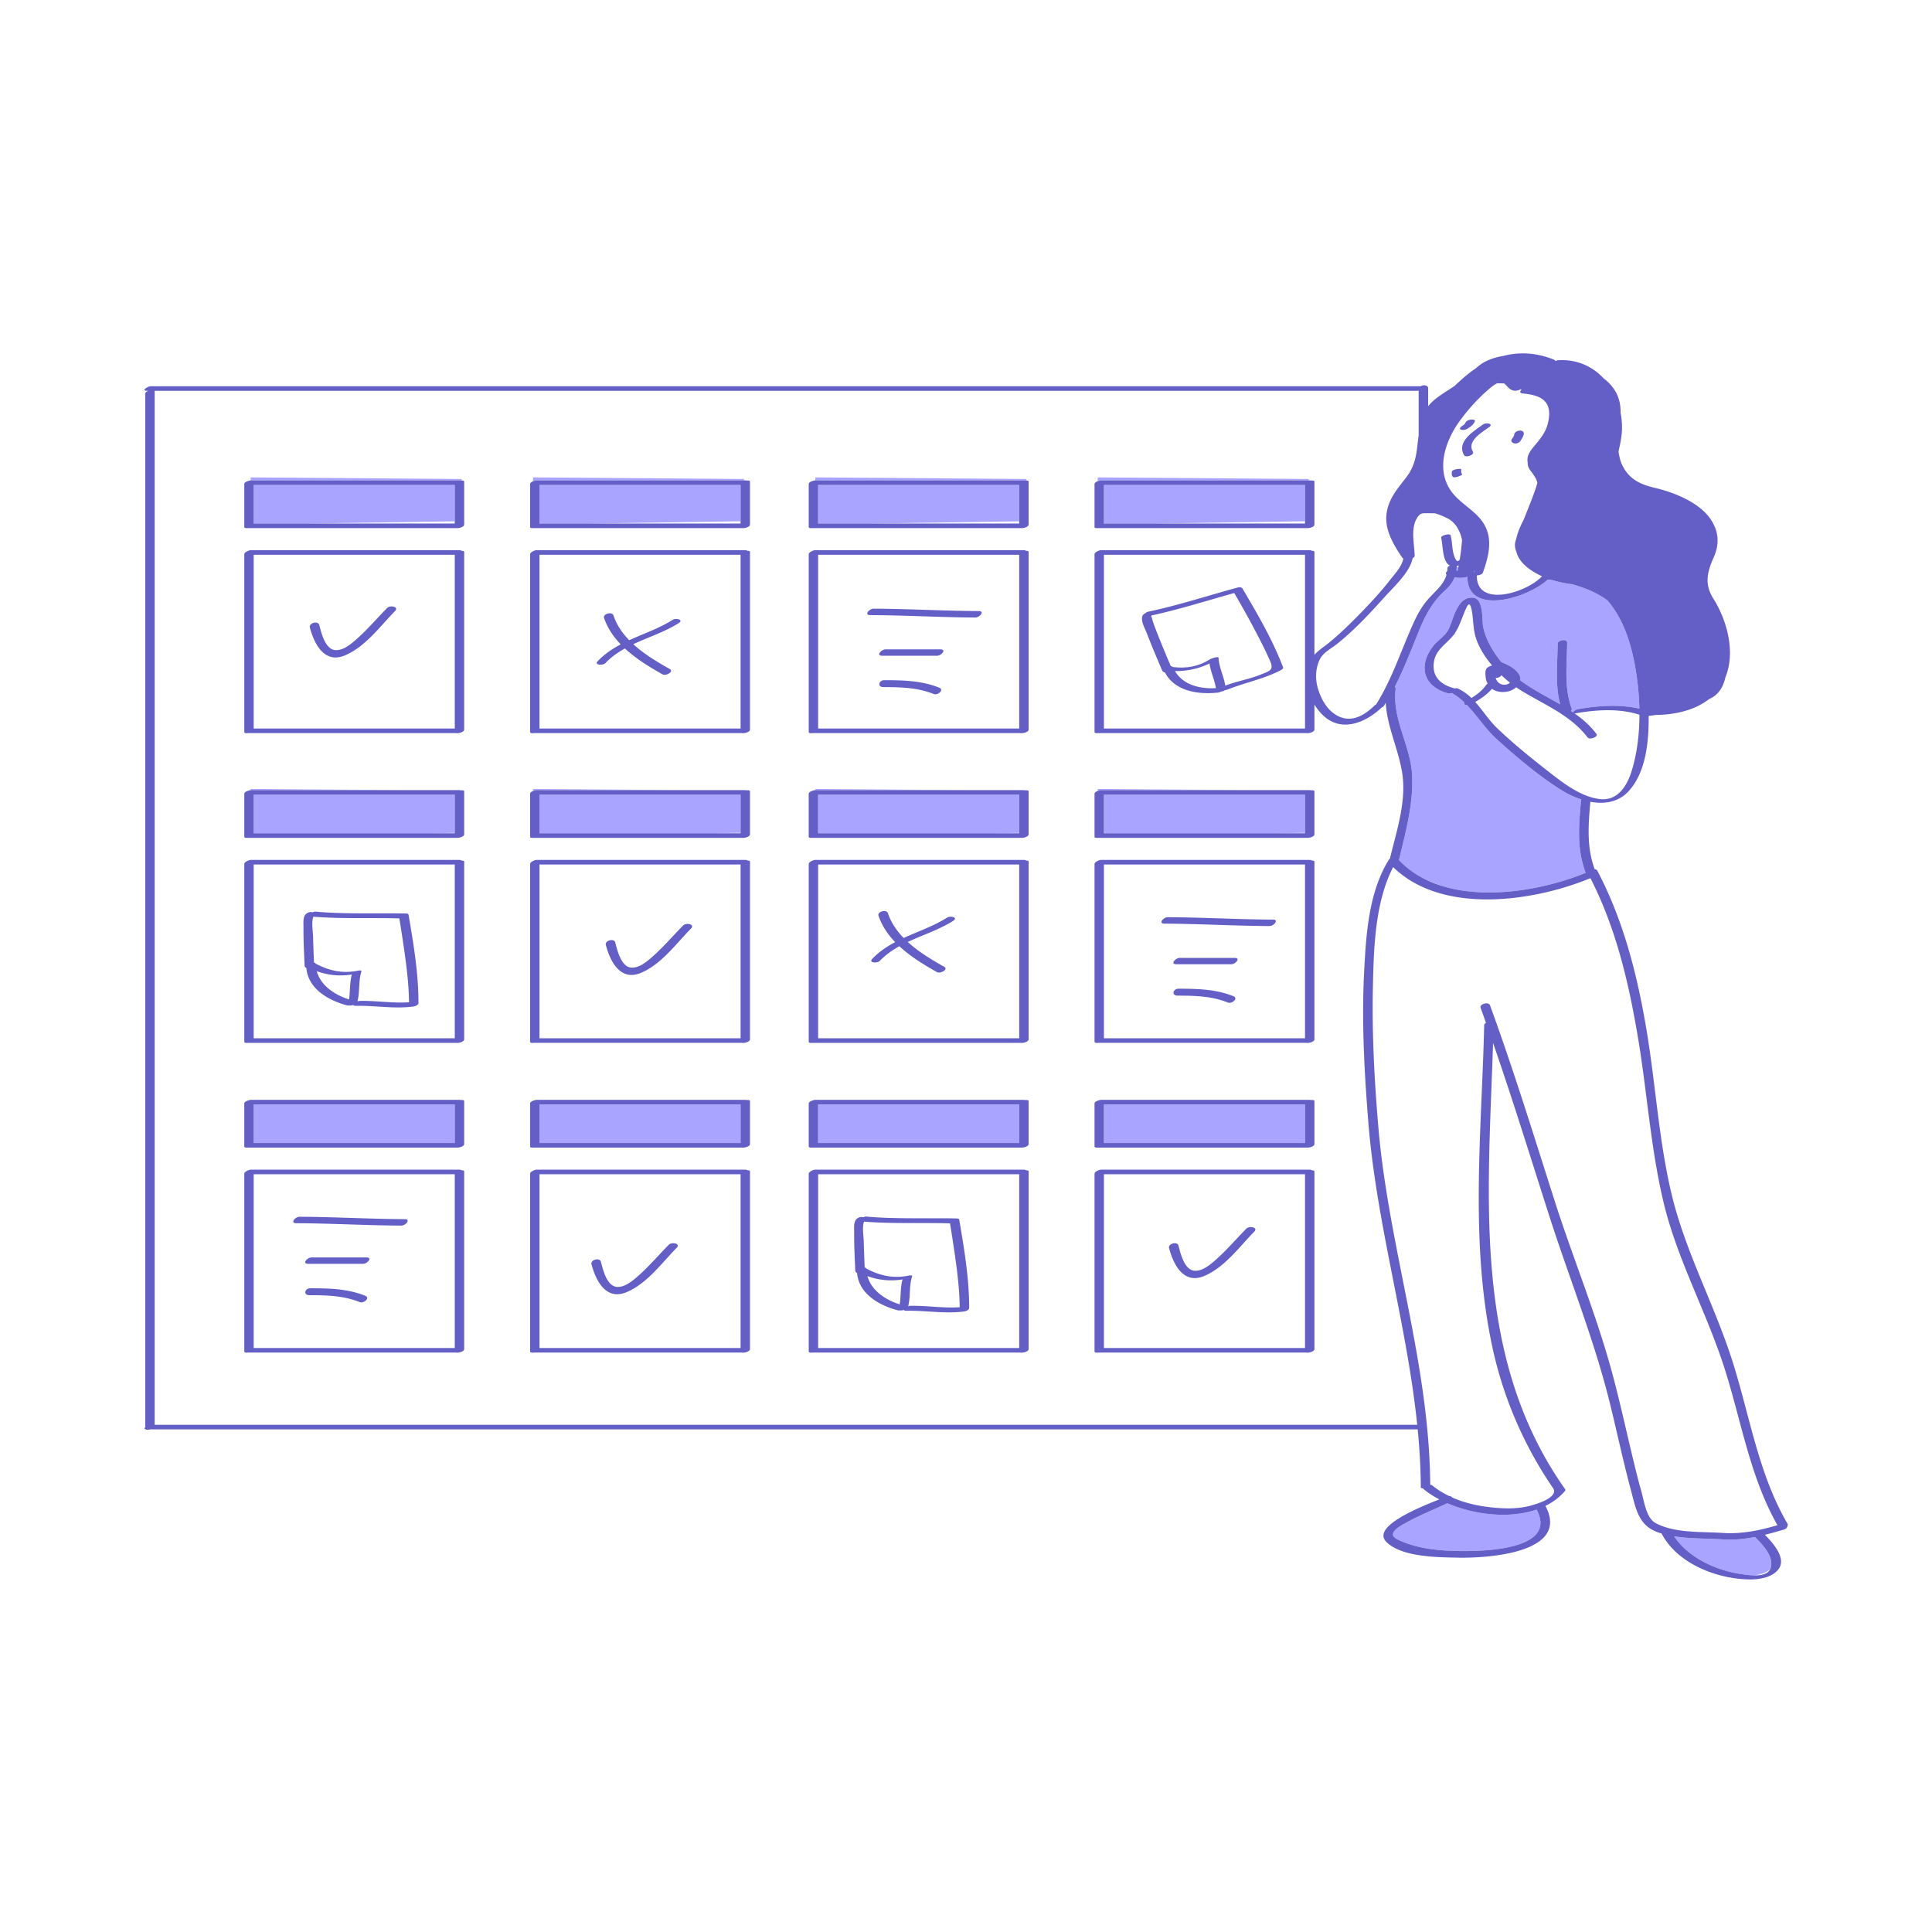 <svg xmlns="http://www.w3.org/2000/svg" width="595.28" height="595.28" viewBox="0 0 595.28 595.28" xmlSpace="preserve">
  <path fill="#a8a4ff" d="M340.137 340.294h61.959v11.887h-61.959v-11.887zm-1.895-1.157c.044-.015.088-.031.133-.044l-.131-.001-.002.045zm-87.499 14.455.096-.001h-.096v.001zm1.333-1.411h61.958v-11.887h-61.958v11.887zm-85.85 0h61.959v-11.887h-61.959v11.887zm-2.483 1.411.056-.001c-.02-.002-.037-.006-.056-.009v.01zm.498-14.425c.071-.027.146-.051.22-.074l-.218-.002-.002.076zm-86.076 13.014h61.959v-11.887H78.165v11.887zm-1.422 1.411.096-.001h-.096v.001zm261.5-110.5-.021.617c.094-.033.19-.063.289-.089.263-.102.522-.169.722-.169h45.666l-46.656-.359zm1.894 13.654h53.032l8.927-.136v-11.75h-61.959v11.886zm-88.061 0h54.093l7.866-.12V244.86h-61.958l-.001 11.886zm-.833-13.654-.012.359h46.667l-46.655-.359zm-85.017 13.654h52.943l9.016-.138V244.86h-61.959v11.886zm-1.983-13.654-.022.649a3.62 3.62 0 0 1 .378-.121c.264-.102.522-.169.722-.169h45.578l-46.656-.359zm-86.078 13.654h54.004l7.955-.122V244.86H78.165v11.886zm-.922-13.654-.013.361.03-.002h46.638l-46.655-.359zm262.894-81.781h15.996l45.963-.702v-11.184h-61.959v11.886zm-1.935-13.03c.1-.036.204-.068.309-.096.263-.102.522-.169.722-.169h64.011v-.424l-65-.5-.042 1.189zm-86.991-.265h64.164c.236 0 .409.021.533.058.117-.012.23-.02.335-.018v-.464l-65-.5-.032.924zm.865 13.295h17.057l44.902-.686v-11.2h-61.958l-.001 11.886zm-87.875-12.996c.127-.051.261-.094.397-.13.264-.102.522-.169.722-.169h63.922v-.424l-65-.5-.041 1.223zm2.025 12.996h15.907l46.052-.703v-11.183h-61.959v11.886zm-88.061 0h16.968l44.991-.687v-11.199H78.165v11.886zm-.954-13.29c.016-.001.034-.004.049-.004h64.204c.236 0 .409.021.533.058.085-.009.167-.014.247-.016v-.467l-65-.5-.033.929zM445.946 463.17c-4.389 2.055-8.954 3.865-13.167 6.25-1.459.827-5.607 3.062-2.407 4.776 1.708.915 3.518 1.518 5.376 2.042 4.618 1.305 9.621 1.606 14.396 1.665 7.155.087 29.933-.429 23.3-12.782-8.398 2.888-19.217 1.636-27.498-1.951zm94.783 10.401c-3.258.632-6.554.97-9.987.742-4.766-.316-10.008-.172-14.907-.949 4.337 6.55 12.825 10.455 20.325 11.583.976.146 2.551.408 4.143.45 2.003-.231 3.846-.746 5.114-1.874a2.73 2.73 0 0 0 .208-.557c.892-3.531-2.546-7.036-4.896-9.395zm-92.486-278.145.198-.617c-.157.246-.313.492-.491.729-.07.093-.144.181-.216.271.31-.237.509-.383.509-.383zm1.111-20.707.019-.098-.526.041c-.017.381-.048.75-.097 1.103.125.037.25.069.375.1l.229-1.146zm45.943 10.294c-3.346-2.499-7.455-4.056-10.935-5.01a34.222 34.222 0 0 1-6.019-1.25c-.852-.121-1.354-.165-1.354-.165s-.2.153-.536.393c-4.975 4.143-15.246 7.717-20.711 5.179a6.257 6.257 0 0 1-1.566-1.016c-1.292-1.164-2.06-2.923-2.033-5.429-1.283.392-2.624.418-3.943.178-.595 1.509-1.585 2.805-3.011 4.086-3.476 3.124-5.762 7.051-7.537 11.325-2.566 6.18-4.875 12.426-7.908 18.349.192.165.304.404.265.736-1.094 9.379 4.76 17.559 5.099 26.771.327 8.885-1.974 17.001-3.994 25.55a1.063 1.063 0 0 1-.099.254c2.408 2.556 5.222 4.554 8.323 6.065a74.27 74.27 0 0 0 4.91 1.932c14.073 4.382 31.975 1.026 44.327-4.028-2.79-7.343-2.122-14.476-1.446-22.253a.89.89 0 0 1 .09-.305l-.156-.108a28.273 28.273 0 0 1-6.051-2.871c-7.073-4.455-13.824-10.185-20.012-15.802-3.226-2.928-5.848-7.064-9.001-10.343a1.448 1.448 0 0 1-.576-.125c-.337-.16-.342-.424-.213-.665-1.203-1.156-2.493-2.169-3.926-2.936-.38.132-.762.195-1.024.126-7.639-2.005-9.453-8.396-4.685-14.561 1.481-1.916 3.794-3.108 4.84-5.375.882-1.912 1.391-4.027 2.363-5.893 1.104-2.116 2.449-3.789 4.995-3.66.207.011.397.046.575.101.687.209 1.167.731 1.514 1.421 1.052 2.089.835 5.755 1.09 7.24.64 3.729 2.94 7.773 5.675 11.125.035.011.073.008.107.021 1.449.585 2.98 1.286 4.145 2.355.692.636 1.435 1.466 1.537 2.45.027.26.023.508-.007.746 3.843 2.89 8.171 5.008 12.308 7.397-1.605-6.061-.828-12.439-.766-18.667.012-1.144 2.933-1.675 2.919-.285-.068 6.773-1 13.698 1.371 20.204.104.287-.002.554-.226.774.235.155.475.305.708.464.063-.344.81-.885 1.54-1.012 6.042-1.054 12.754-1.556 18.859-.142a85.262 85.262 0 0 0-1.035-11.36c-1.244-7.843-3.617-15.983-8.79-21.981z"/>
  <path d="M458.767 131.653c-2.138 1.527-6.87 4.266-4.947 7.479.627 1.05-2.192 1.972-2.689 1.141-2.489-4.161 2.971-7.455 5.833-9.501.918-.656 3.401-.261 1.803.881zm-8.534 12.946c.022-.329-2.843-.031-2.897.776-.037.54-.092 1.051.265 1.496.301.376 1.182.108 1.555.008.097-.026 1.567-.504 1.342-.785-.356-.444-.301-.955-.265-1.495zm16.44-7.965a1.9 1.9 0 0 0 1.884-.899c.417-.685.853-1.247.943-2.072.167-1.528-2.793-1.15-2.94.203-.063.579-.467.984-.783 1.502-.389.64.342 1.193.896 1.266zm-16.536-4.27c.604.256 1.515.048 2.046-.293.917-.59 1.801-1.194 2.233-2.236.25-.602-.972-.579-1.23-.544-.587.081-1.408.338-1.658.94-.219.527-.678.808-1.114 1.088-.339.218-.923.771-.277 1.045zM550.71 470.25c-.028.395-.354.826-1.082 1.041-1.956.58-3.893 1.125-5.832 1.601 2.53 2.579 6.677 7.195 4.229 10.548-1.885 2.582-5.857 3.233-8.839 3.209-10.042-.08-22.39-4.806-27.231-14.168-.252-.075-.513-.13-.761-.213-6.434-2.141-7.115-7.294-8.75-13.389-2.294-8.552-4.139-17.211-6.235-25.812-4.876-20.001-12.682-39.141-18.954-58.733-5.664-17.689-11.141-35.439-17.221-52.989-1.477 47.143-6.587 96.745 22.171 137.443.132.186.163.396.001.588-1.658 1.958-3.718 3.475-6.035 4.616 7.837 14.711-18.433 16.142-27.046 15.947-6.135-.139-17.17-.122-21.927-4.805-4.827-4.753 10.261-10.754 16.277-13.146-1.809-.951-3.455-2.016-4.862-3.179a.337.337 0 0 1-.131-.223c-.406-.001-.707-.1-.708-.321-.036-5.993-.387-11.949-.964-17.879a1.281 1.281 0 0 1-.205.019H46.385c-.659.177-1.363.183-1.568-.047-.413-.098-.348-.344-.064-.603V121.297c0-.383.44-.69.976-.882h-.434c-1.946 0 .261-1.409 1.19-1.409H437.72c.861-.497 2.321-.394 2.321.69v5.491c1.697-2.295 4.836-4.079 8.079-6.221 2.113-1.987 4.258-3.929 6.701-5.547 2.282-2.197 5.407-3.261 8.334-3.748 5.062-1.317 10.264-.997 15.505 1.087.335.133.515.307.585.496.298-.141.599-.242.823-.256 5.75-.366 10.571 1.87 14.006 5.559 3.037 2.294 5.377 5.641 5.244 10.565.306 1.568.46 3.187.442 4.828-.022 2.038-.387 4.162-.851 6.143-.098.419-.159.767-.203 1.089.185 1.34.48 2.559.908 3.646.081.163.161.32.25.507 2.09 4.381 5.63 5.948 10.155 7.015 5.928 1.397 13.791 4.53 17.235 9.895 2.361 3.677 2.545 7.475.777 11.46-2.046 4.611-2.938 8.274-.113 12.746 3.625 5.738 6.009 13.641 4.789 20.479a18.728 18.728 0 0 1-1.081 3.765c-.603 2.729-1.889 5.059-4.344 6.368-.26.139-.523.274-.789.407-4.361 3.386-10.363 4.752-16.34 4.824a48.277 48.277 0 0 1-2.17.291c.068 8.267-.923 17.444-6.159 23.176-3.162 3.461-7.533 4.076-11.813 3.275-.626 7.216-1.167 13.934 1.326 20.78.353.022.655.152.8.426 8.083 15.313 12.338 32.149 15.187 49.141 2.816 16.801 3.781 34.189 7.771 50.762 4.242 17.616 13.042 33.651 18.567 50.849 5.426 16.89 8.018 34.903 17.06 50.426a.761.761 0 0 1-.012.83zm-63.468-223.922c-.061-.02-.119-.043-.18-.063a28.273 28.273 0 0 1-6.051-2.871c-7.073-4.455-13.824-10.185-20.012-15.802-3.226-2.928-5.848-7.064-9.001-10.343a1.448 1.448 0 0 1-.576-.125c-.337-.16-.342-.424-.213-.665-1.203-1.156-2.493-2.169-3.926-2.936-.38.132-.762.195-1.024.126-7.639-2.005-9.453-8.396-4.685-14.561 1.481-1.916 3.794-3.108 4.84-5.375.882-1.912 1.391-4.027 2.363-5.893 1.104-2.116 2.449-3.789 4.995-3.66.207.011.397.046.575.101.687.209 1.167.731 1.514 1.421 1.052 2.089.835 5.755 1.09 7.24.64 3.729 2.94 7.773 5.675 11.125.035.011.073.008.107.021 1.449.585 2.98 1.286 4.145 2.355.692.636 1.435 1.466 1.537 2.45.027.26.023.508-.007.746 3.843 2.89 8.171 5.008 12.308 7.397-1.605-6.061-.828-12.439-.766-18.667.012-1.144 2.933-1.675 2.919-.285-.068 6.773-1 13.698 1.371 20.204.104.287-.002.554-.226.774.235.155.475.305.708.464.063-.344.81-.885 1.54-1.012 6.042-1.054 12.754-1.556 18.859-.142a85.262 85.262 0 0 0-1.035-11.36c-1.243-7.842-3.616-15.982-8.789-21.98-3.346-2.499-7.455-4.056-10.935-5.01a34.222 34.222 0 0 1-6.019-1.25 28.242 28.242 0 0 0-1.354-.165l-.049-.025c-.154.14-.319.279-.486.418-4.975 4.143-15.246 7.717-20.711 5.179a6.257 6.257 0 0 1-1.566-1.016c-1.292-1.164-2.06-2.923-2.033-5.429-1.283.392-2.624.418-3.943.178-.595 1.509-1.585 2.805-3.011 4.086-3.476 3.124-5.762 7.051-7.537 11.325-2.566 6.18-4.875 12.426-7.908 18.349.192.165.304.404.265.736-1.094 9.379 4.76 17.559 5.099 26.771.327 8.885-1.974 17.001-3.994 25.55a1.063 1.063 0 0 1-.099.254c2.408 2.556 5.222 4.554 8.323 6.065a34.827 34.827 0 0 0 4.91 1.932c14.073 4.382 31.975 1.026 44.327-4.028-2.79-7.343-2.122-14.476-1.446-22.253a.89.89 0 0 1 .09-.305c.006-.016.014-.03.022-.046zm-51.766-54.274c1.158-2.557 2.477-4.995 4.302-7.15 2.227-2.628 5.038-4.596 5.915-7.845-.351-.331-.177-.763.222-1.109.032-.271.052-.552.058-.842.006-.356.345-.646.786-.848-2.457-1.162-2.102-6.386-2.72-8.548-.2-.7 2.691-1.497 2.897-.776.672 2.35.353 5.164 1.552 7.35.462.843.908.676 1.278.115.262-1.629.576-3.887.703-6.016a10.997 10.997 0 0 0-.885-2.753c-.856-1.775-1.915-3.079-3.693-3.973-.903-.454-2.309-1.1-3.771-1.494-1.013-.025-2.1-.027-3.265-.027-.412 0-.787.088-1.134.236a2.698 2.698 0 0 0-.587.506c-2.763 3.278-1.333 8.506-1.251 12.41.006.266-.262.494-.635.667-.714 4.282-5.977 9.031-8.55 11.904-4.579 5.111-9.379 10.27-14.753 14.562-1.87 1.493-4.3 2.621-5.356 4.875-1.328 2.834-1.376 6.189-.421 9.153.905 2.807 2.403 5.678 4.874 7.427 4.588 3.248 8.928.992 12.559-2.571.095-.094.235-.173.396-.24 4.944-7.877 7.664-16.59 11.479-25.013zm29.725 18.328.016-.019.023-.03a40.002 40.002 0 0 1-2.657-2.3c-.326.615-1.071.863-1.733.832.046.16.088.321.152.474l.032.079a3.739 3.739 0 0 0 .517.755l.059.063a3.84 3.84 0 0 0 .579.429 4.046 4.046 0 0 0 .496.2l.094.028c.109.023.219.044.33.059.099.013.197.02.296.027.062 0 .128.001.167-.001.119-.006.238-.013.356-.027l.038-.004c.184-.038.364-.093.542-.15.119-.054.342-.151.43-.201l.044-.034c.074-.058.148-.118.219-.18zm-11.834 4.681c1.741-1.05 3.358-2.331 4.528-3.999a1.53 1.53 0 0 1 .464-.409c-.298-.585-.511-1.2-.587-1.856-.113-.972-.317-2.565.621-3.168a4.891 4.891 0 0 1 1.345-.595c-2.275-2.678-4.124-5.651-5.042-8.658-.553-1.81-.668-3.503-.854-5.372-.086-.866-.531-6.616-1.798-4.186-1.367 2.622-2.013 5.514-3.601 7.991-.157.246-.313.492-.491.729-.07.093-.144.181-.216.271-2.108 2.634-5.253 4.283-5.89 7.963-.792 4.578 1.957 7.176 6.184 8.286.072.019.127.042.184.065.337-.083.648-.11.854-.021 1.67.727 3.058 1.762 4.299 2.959zm-4.617-39.299c.125.037.25.069.375.1l.229-1.146.019-.098c.016-.081.04-.206.072-.381-.187.053-.378.1-.58.137-.002.099-.014.188-.018.285-.016.381-.048.75-.097 1.103zm5.425.183a.645.645 0 0 1 .059.348l.139-.404-.198.056zm.868 1.366c-.159 10.108 15.362 5.333 20.084.237-1.768-.795-3.408-1.774-4.823-2.967-1.738-1.465-2.688-3.01-3.092-4.604-.479-1.153-.607-2.352-.171-3.551.044-.122.093-.251.139-.375.395-1.992 1.311-4.023 2.339-6.042 1.875-4.714 3.779-9.393 4.155-11.27.001-.007.001-.015.003-.022-.249-1.204-.919-1.996-1.612-3.077-.745-.883-1.44-1.846-1.347-3.062-.336-1.681.268-3.045 1.791-4.87 2.544-3.048 4.305-5.122 4.756-9.143.485-4.328-1.801-6.129-5.248-6.908h-.001l-.003-.001a21.507 21.507 0 0 0-2.758-.417c-1.132-.104-.979-.706-.423-1.174l-.296-.148c-.612.419-1.563.558-2.192.42-1.45-.318-2.028-1.563-2.875-2.186a45.652 45.652 0 0 0-2.157-.06c-.511.235-1.11.613-1.854 1.216-3.612 2.928-7.077 6.765-9.8 10.54-4.644 6.438-7.568 15.749-1.743 22.489 2.675 3.095 6.571 5.117 8.91 8.49 3.355 4.84 1.91 10.531.044 15.679-.158.434-1.069.731-1.826.806zm50.096 42.917c-6.135-1.999-13.111-1.581-19.37-.489a2.911 2.911 0 0 1-.647.053c2.489 1.743 4.801 3.749 6.751 6.307.716.939-2.079 1.941-2.689 1.141-5.254-6.893-13.241-10.044-20.388-14.409a33.732 33.732 0 0 1-1.626-1.068 6.06 6.06 0 0 1-2.05 1.139c-1.728.57-3.905.41-5.417-.667-1.44 1.646-3.26 2.968-5.167 4.043 2.321 2.583 4.216 5.642 6.743 8.067 4.956 4.757 10.452 9.177 15.863 13.408 4.5 3.519 10.044 7.854 15.958 8.466 5.365.554 8.213-4.124 9.601-8.557 1.712-5.467 2.426-11.463 2.438-17.434zm-68.474 218.767c-3.225-31.248-12.544-61.802-15.057-93.179-1.231-15.378-2.094-30.893-1.3-46.317.587-11.409 1.372-24.348 7.471-34.366.057-.094.107-.192.165-.286.009-.014.024-.027.036-.042a1.34 1.34 0 0 1 .138-.132l.021-.016c.028-.021.054-.041.085-.06l.024-.017c2.036-8.509 5.198-17.685 3.772-26.542-1.164-7.229-4.641-14.168-5.051-21.478-.201.326-.387.659-.594.981-.107.167-.347.313-.639.428-4.563 4.381-11.749 7.68-17.388 3.045-1.285-1.056-2.424-2.407-3.354-3.921v7.713c0 .785-1.836 1.251-2.583 1.057a1.239 1.239 0 0 1-.165.014h-63.859c-.545.075-1.009.01-1.106-.216l-.003-.007c-.01-.025-.037-.042-.037-.072v-54.765c0-.06.011-.119.032-.175 0-.412 1.3-1.123 1.961-1.123h64.204c.458 0 .679.08.748.199.457-.016.81.081.81.323v31.72c1.308-1.477 2.952-2.454 4.621-3.832 2.98-2.461 5.784-5.143 8.492-7.898 3.547-3.608 7.051-7.307 10.164-11.302 1.394-1.789 3.74-4.248 4.112-6.666a.88.88 0 0 1-.384-.311c-2.615-3.891-5.442-8.535-4.786-13.456.62-4.646 3.308-7.613 6.064-11.208 3.323-4.335 3.156-8.269 3.827-12.93v-13.837a1.794 1.794 0 0 1-.499.092H47.623a.21.21 0 0 1 .029.105v318.475c129.669.002 259.341.002 389.013.002zm-34.569-214.526v-53.539h-61.959v53.539h61.959zm71.35 240.651c-8.4 2.887-19.219 1.635-27.5-1.952-4.389 2.055-8.954 3.865-13.167 6.25-1.459.827-5.607 3.062-2.407 4.776 1.708.915 3.518 1.518 5.376 2.042 4.618 1.305 9.621 1.606 14.396 1.665 7.157.088 29.935-.428 23.302-12.781zm71.97 18.401a2.73 2.73 0 0 0 .208-.557c.892-3.532-2.546-7.037-4.896-9.396-3.258.632-6.554.97-9.987.742-4.766-.316-10.008-.172-14.907-.949 4.337 6.55 12.825 10.455 20.325 11.583.976.146 2.551.408 4.143.45 2.148.059 4.325-.287 5.114-1.873zm2.253-13.575c-8.566-15.093-11.15-32.27-16.4-48.609-5.496-17.105-14.44-33.186-18.653-50.682-4.008-16.645-5.083-33.969-7.91-50.835-2.84-16.943-6.775-33.829-14.649-49.198a1.293 1.293 0 0 1-.107-.011c-17.684 7.274-45.67 11.235-60.698-3.448-5.61 10.863-5.977 25.022-6.236 36.784-.318 14.458.445 28.923 1.674 43.325 3.159 37.027 15.756 72.89 15.98 110.216v.001c.257.008.482.065.634.191 1.57 1.298 3.335 2.362 5.198 3.261.434.032.802.223.996.486 3.733 1.637 7.839 2.57 11.768 2.993 3.91.421 8.074.571 11.921-.401 1.586-.401 9.365-2.537 7.306-5.546a122.547 122.547 0 0 1-18.818-44.097c-6.806-32.434-3.149-65.732-2.374-98.541.006-.26.235-.493.558-.671-.553-1.552-1.099-3.104-1.664-4.652-.42-1.15 2.46-1.976 2.897-.776 7.23 19.818 13.443 39.974 19.857 60.065 5.677 17.785 12.94 35.265 17.8 53.276 2.216 8.211 4.04 16.516 6.016 24.787.928 3.882 1.859 7.769 2.953 11.608.84 2.949 1.473 8.298 4.47 9.86 5.993 3.124 14.006 2.552 20.571 2.988 5.952.397 11.283-.761 16.91-2.374zM143.021 170.044v54.765c0 .785-1.836 1.251-2.583 1.058a1.224 1.224 0 0 1-.164.014h-63.86c-.546.075-1.012.009-1.107-.218l-.002-.004c-.01-.026-.037-.043-.037-.073v-54.765c0-.061.011-.12.032-.177.004-.412 1.301-1.121 1.961-1.121h64.204c.457 0 .679.08.748.199.455-.016.808.081.808.322zm-64.856 54.427h61.959v-53.539H78.165v53.539zm64.856-76.089v13.252c0 .771-1.771 1.234-2.542 1.066a1.3 1.3 0 0 1-.206.02H76.279c-.482.047-.875-.021-.971-.222-.003-.008-.009-.015-.011-.023-.007-.022-.03-.039-.03-.064v-13.252c0-.453.611-.797 1.272-.974.243-.094.48-.156.672-.165.016-.001.034-.004.049-.004h64.204c.236 0 .409.021.533.058.085-.009.167-.014.247-.016.441-.009.777.088.777.324zm-47.888 12.929h44.991v-11.886H78.165v11.886h16.968zm135.949 8.733v54.765c0 .785-1.836 1.251-2.583 1.057a1.239 1.239 0 0 1-.165.014h-63.859c-.545.075-1.009.01-1.106-.216-.001-.002-.003-.004-.003-.007-.01-.025-.037-.042-.037-.072V170.82c0-.06.012-.119.032-.175 0-.412 1.3-1.123 1.961-1.123h64.204c.458 0 .679.08.748.199.455-.015.808.082.808.323zm-64.856 54.427h61.959v-53.539h-61.959v53.539zm64.856-76.089v13.252c0 .771-1.771 1.234-2.542 1.066a1.3 1.3 0 0 1-.206.02H164.34c-.552.054-1.012-.033-1.012-.31v-13.252c0-.358.385-.65.873-.843.127-.051.261-.094.397-.13.264-.102.522-.169.722-.169h64.203c.236 0 .409.021.533.058.559-.057 1.026.03 1.026.308zm-48.949 12.929h46.052v-11.886h-61.959v11.886h15.907zm134.799 8.733v54.765c0 .785-1.836 1.251-2.583 1.058a1.224 1.224 0 0 1-.164.014h-63.859c-.544.075-1.007.01-1.106-.215l-.004-.009c-.01-.024-.036-.042-.036-.071v-54.765c0-.06.012-.118.032-.173-.004-.411 1.299-1.125 1.96-1.125h64.204c.457 0 .679.08.748.199.456-.016.808.081.808.322zm-64.856 54.427h61.958v-53.539h-61.958v53.539zm64.856-76.089v13.252c0 .771-1.771 1.234-2.542 1.066a1.3 1.3 0 0 1-.206.02H250.19c-.552.054-1.012-.033-1.012-.31v-13.252c0-.452.61-.796 1.27-.973.264-.102.523-.169.723-.169h64.205c.236 0 .409.021.533.058.117-.012.23-.02.335-.018.397.005.688.106.688.326zm-47.799 12.929h44.902v-11.886h-61.958v11.886h17.056zm68.107 1.1v-13.252c0-.38.433-.685.962-.877.1-.036.204-.068.309-.096.263-.102.522-.169.722-.169h64.204c.236 0 .409.021.533.058.558-.057 1.025.029 1.025.308v13.252c0 .771-1.771 1.234-2.542 1.066a1.3 1.3 0 0 1-.206.02h-63.994c-.553.053-1.013-.033-1.013-.31zm64.856-12.986h-61.959v11.886h61.959v-11.886zM143.021 265.479v54.765c0 .785-1.836 1.251-2.583 1.058a1.224 1.224 0 0 1-.164.014h-63.86c-.546.075-1.012.009-1.107-.218l-.002-.004c-.01-.026-.037-.043-.037-.073v-54.765c0-.061.011-.12.032-.177.004-.412 1.301-1.121 1.961-1.121h64.204c.457 0 .679.08.748.199.455-.016.808.08.808.322zm-64.856 54.427h61.959v-53.539H78.165v53.539zm64.856-76.089v13.251c0 .771-1.767 1.233-2.54 1.067-.074.012-.145.02-.208.02H76.27c-.355.034-.657.001-.835-.095a.281.281 0 0 1-.128-.13c-.002-.007-.008-.014-.01-.021-.007-.022-.029-.038-.029-.063v-13.251c0-.453.611-.797 1.272-.974.251-.097.497-.161.691-.167l.03-.002h64.203c.236 0 .409.021.533.058.557-.058 1.024.028 1.024.307zm-10.852 12.929h7.955V244.86H78.165v11.886h54.004zm98.913 8.733v54.765c0 .785-1.836 1.251-2.583 1.057a1.239 1.239 0 0 1-.165.014h-63.859c-.545.075-1.009.01-1.106-.216-.001-.002-.003-.004-.003-.007-.01-.025-.037-.042-.037-.072v-54.765c0-.06.012-.119.032-.175 0-.412 1.3-1.123 1.961-1.123h64.204c.458 0 .679.08.748.199.455-.015.808.081.808.323zm-64.856 54.427h61.959v-53.539h-61.959v53.539zm64.856-76.089v13.251c0 .771-1.768 1.233-2.54 1.067-.074.012-.145.02-.208.02h-64.003c-.548.052-1.003-.035-1.003-.311v-13.251c0-.364.395-.658.893-.852a3.62 3.62 0 0 1 .378-.121c.264-.102.522-.169.722-.169h64.204c.236 0 .409.021.533.058.557-.057 1.024.029 1.024.308zm-11.913 12.929h9.016V244.86h-61.959v11.886h52.943zm97.763 8.733v54.765c0 .785-1.836 1.251-2.583 1.058a1.224 1.224 0 0 1-.164.014h-63.859c-.544.075-1.007.01-1.106-.215l-.004-.009c-.01-.024-.036-.042-.036-.071v-54.765c0-.06.012-.118.032-.173-.004-.411 1.299-1.125 1.96-1.125h64.204c.457 0 .679.08.748.199.456-.016.808.08.808.322zm-64.856 54.427h61.958v-53.539h-61.958v53.539zm64.856-76.089v13.251c0 .771-1.767 1.233-2.54 1.067-.074.012-.145.02-.208.02h-64.003c-.362.035-.67 0-.847-.101h-.001c-.09-.052-.155-.116-.155-.209v-13.251c0-.452.61-.796 1.27-.973.264-.102.523-.169.723-.169h64.204c.236 0 .409.021.533.058.557-.058 1.024.028 1.024.307zm-10.763 12.929h7.866V244.86h-61.958v11.886h54.092zm98.825 8.733v54.765c0 .785-1.836 1.251-2.583 1.057a1.239 1.239 0 0 1-.165.014h-63.859c-.545.075-1.009.01-1.106-.216l-.003-.007c-.01-.025-.037-.042-.037-.072v-54.765c0-.06.011-.119.032-.175 0-.412 1.3-1.123 1.961-1.123h64.204c.458 0 .679.08.748.199.455-.015.808.081.808.323zm-64.857 54.427h61.959v-53.539h-61.959v53.539zm64.857-76.089v13.251c0 .771-1.768 1.233-2.54 1.067-.074.012-.145.02-.208.02h-64.003c-.548.052-1.003-.035-1.003-.311v-13.251c0-.385.443-.692.982-.884.094-.033.19-.063.289-.089.263-.102.522-.169.722-.169h64.204c.236 0 .409.021.533.058.556-.057 1.024.029 1.024.308zm-11.825 12.929h8.927V244.86h-61.959v11.886h53.032zM143.021 360.915v54.764c0 .785-1.836 1.251-2.583 1.058a1.224 1.224 0 0 1-.164.014h-63.86c-.546.075-1.012.009-1.107-.218l-.002-.004c-.01-.026-.037-.043-.037-.073v-54.764c0-.061.011-.121.032-.177.003-.412 1.301-1.122 1.961-1.122h64.204c.458 0 .681.08.749.2.455-.016.807.08.807.322zM78.165 415.34h61.959v-53.539H78.165v53.539zm64.856-76.089v13.251c0 .77-1.764 1.232-2.538 1.067a1.356 1.356 0 0 1-.21.021H76.26c-.35.033-.646 0-.824-.095l-.009-.004a.275.275 0 0 1-.125-.133c-.002-.006-.007-.011-.008-.017-.007-.022-.029-.038-.029-.063v-13.251c0-.453.611-.797 1.272-.974.264-.102.522-.169.721-.169h64.204c.236 0 .409.021.533.058.559-.056 1.026.031 1.026.309zm-64.856 12.93h61.959v-11.887H78.165v11.887zm152.917 8.734v54.764c0 .785-1.836 1.251-2.583 1.057a1.239 1.239 0 0 1-.165.014h-63.859c-.545.075-1.009.01-1.106-.216-.001-.002-.003-.004-.003-.007-.01-.025-.037-.042-.037-.072v-54.764c0-.061.011-.119.032-.175-.001-.412 1.3-1.124 1.961-1.124h64.204c.458 0 .681.08.749.2.454-.015.807.081.807.323zm-64.856 54.425h61.959v-53.539h-61.959v53.539zm64.856-76.089v13.251c0 .77-1.764 1.232-2.538 1.067a1.368 1.368 0 0 1-.21.021h-64.012c-.191.018-.371.02-.523 0-.02-.002-.037-.006-.056-.009-.249-.041-.416-.138-.416-.303v-13.251c0-.369.405-.667.913-.86a3.783 3.783 0 0 1 .358-.113c.264-.102.522-.169.722-.169h64.204c.236 0 .409.021.533.058.558-.057 1.025.03 1.025.308zm-64.856 1.043v11.887h61.959v-11.887h-61.959zm150.706 20.621v54.764c0 .785-1.836 1.251-2.583 1.058a1.224 1.224 0 0 1-.164.014h-63.859c-.544.075-1.007.01-1.106-.215l-.004-.009c-.01-.024-.036-.042-.036-.071v-54.764c0-.06.012-.118.032-.173-.005-.412 1.298-1.125 1.96-1.125h64.204c.458 0 .681.08.749.2.455-.017.807.079.807.321zm-64.856 54.425h61.958v-53.539h-61.958v53.539zm64.856-76.089v13.251c0 .77-1.764 1.232-2.538 1.067a1.356 1.356 0 0 1-.21.021h-64.012c-.356.033-.658 0-.834-.1l-.01-.005a.323.323 0 0 1-.087-.069c-.004-.005-.004-.012-.008-.017-.026-.037-.055-.072-.055-.121v-13.251c0-.452.61-.796 1.27-.973.264-.102.523-.169.723-.169h64.204c.236 0 .409.021.533.058.557-.057 1.024.03 1.024.308zm-64.856 12.93h61.958v-11.887h-61.958v11.887zm152.918 8.734v54.764c0 .785-1.836 1.251-2.583 1.057a1.239 1.239 0 0 1-.165.014h-63.859c-.545.075-1.009.01-1.106-.216l-.003-.007c-.01-.025-.037-.042-.037-.072v-54.764c0-.061.011-.119.032-.175-.001-.412 1.3-1.124 1.961-1.124h64.204c.458 0 .68.08.749.2.454-.015.807.081.807.323zm-64.857 54.425h61.959v-53.539h-61.959v53.539zm64.857-76.089v13.251c0 .77-1.764 1.232-2.538 1.067a1.368 1.368 0 0 1-.21.021h-64.012a2.503 2.503 0 0 1-.458.001h-.033v-.005c-.233-.025-.398-.095-.46-.213l-.006-.013c-.012-.027-.038-.049-.038-.082v-13.251c0-.39.454-.699 1.002-.891.044-.015.088-.031.133-.044l.136-.038c.263-.102.522-.169.722-.169h64.204c.236 0 .409.021.533.058.557-.057 1.025.03 1.025.308zm-64.857 1.043v11.887h61.959v-11.887h-61.959zM119.284 187.335c-3.314 3.366-6.364 6.985-9.961 10.063-1.592 1.362-3.701 3.018-5.921 2.918-3.233-.146-4.416-5.442-5.027-7.746-.373-1.405-3.271-.629-2.897.776 1.391 5.24 4.558 11.285 10.921 8.541 6.279-2.708 10.663-8.882 15.332-13.622 1.288-1.309-1.494-1.898-2.447-.93zm91.193 97.825c-3.314 3.366-6.363 6.985-9.961 10.063-1.592 1.362-3.701 3.018-5.921 2.918-3.233-.146-4.416-5.442-5.027-7.746-.373-1.405-3.271-.629-2.897.776 1.391 5.241 4.557 11.285 10.921 8.541 6.279-2.708 10.663-8.881 15.331-13.622 1.288-1.31-1.493-1.898-2.446-.93zm173.544 93.403c-3.314 3.366-6.363 6.986-9.961 10.063-1.593 1.362-3.701 3.018-5.922 2.918-3.232-.146-4.416-5.443-5.027-7.746-.373-1.405-3.271-.629-2.897.776 1.39 5.24 4.557 11.286 10.921 8.541 6.28-2.708 10.664-8.881 15.332-13.623 1.288-1.308-1.493-1.896-2.446-.929zm-177.965 4.974c-3.314 3.366-6.363 6.986-9.961 10.063-1.592 1.362-3.701 3.018-5.921 2.918-3.233-.146-4.416-5.443-5.027-7.747-.373-1.405-3.271-.629-2.897.776 1.39 5.241 4.557 11.286 10.921 8.542 6.279-2.708 10.663-8.882 15.331-13.623 1.288-1.309-1.493-1.897-2.446-.929zm1.223-192.564c-4.211 2.654-8.948 4.242-13.417 6.287-2.132-2.203-3.859-4.716-4.848-7.638-.434-1.284-3.322-.478-2.897.776 1.054 3.116 2.884 5.795 5.139 8.143-2.563 1.353-4.98 2.965-7.081 5.166-1.211 1.27 1.618 1.384 2.359.607 1.785-1.871 3.833-3.3 6.013-4.51 3.455 3.207 7.657 5.766 11.582 7.972 1.064.598 3.632-.855 2.244-1.635-3.775-2.121-7.88-4.57-11.242-7.654 4.634-2.179 9.641-3.754 13.988-6.494 1.665-1.048-.822-1.662-1.84-1.02zm84.561 91.746c-4.211 2.654-8.949 4.242-13.417 6.287-2.132-2.203-3.86-4.716-4.848-7.638-.434-1.284-3.322-.478-2.897.776 1.053 3.116 2.884 5.795 5.139 8.143-2.563 1.353-4.981 2.965-7.081 5.166-1.211 1.27 1.618 1.384 2.359.607 1.785-1.87 3.833-3.299 6.013-4.51 3.455 3.207 7.657 5.766 11.583 7.971 1.064.598 3.632-.855 2.244-1.635-3.776-2.121-7.88-4.569-11.242-7.653 4.635-2.179 9.642-3.754 13.988-6.494 1.664-1.048-.822-1.662-1.841-1.02zm9.728-94.439c-10.813-.043-21.611-.696-32.424-.736-1.308-.005-2.996 1.977-1.036 1.984 10.813.041 21.611.693 32.424.736 1.308.006 2.996-1.976 1.036-1.984zm-11.786 11.804h-16.949c-1.29 0-3.002 1.959-1.043 1.959h16.949c1.289 0 3.002-1.959 1.043-1.959zm-.424 11.79c-5.444-2.181-11.134-2.293-16.92-2.296-1.661-.001-2.22 2.132-.254 2.133 5.326.003 10.494.119 15.503 2.125 1.234.494 3.385-1.275 1.671-1.962zm102.851 71.469c-10.813-.043-21.611-.696-32.424-.737-1.308-.005-2.996 1.977-1.036 1.984 10.813.041 21.612.694 32.424.737 1.308.006 2.995-1.976 1.036-1.984zm-11.787 11.803h-16.949c-1.29 0-3.002 1.959-1.043 1.959h16.949c1.289 0 3.002-1.959 1.043-1.959zm-.423 11.789c-5.444-2.181-11.134-2.293-16.92-2.296-1.661-.001-2.22 2.132-.254 2.133 5.326.003 10.494.119 15.503 2.125 1.234.494 3.385-1.275 1.671-1.962zm-255.29 68.706c-10.813-.043-21.612-.696-32.425-.736-1.308-.005-2.996 1.977-1.036 1.984 10.813.041 21.612.693 32.425.736 1.308.005 2.996-1.977 1.036-1.984zm-11.787 11.803H95.973c-1.29 0-3.002 1.959-1.043 1.959h16.949c1.29 0 3.002-1.959 1.043-1.959zm-.423 11.789c-5.444-2.18-11.134-2.292-16.92-2.295-1.661-.001-2.22 2.132-.254 2.133 5.326.003 10.494.118 15.503 2.125 1.234.493 3.385-1.277 1.671-1.963zm270.324-217.901c4.601 7.802 9.316 15.831 12.528 24.318.119.314-.354.646-.566.758-5.339 2.829-10.979 3.817-16.54 6.054a2.24 2.24 0 0 1-.773.154c-.288.239-.858.428-1.404.528a2.224 2.224 0 0 1-.805.256c-6.045.649-13.302-.39-16.333-6.221-.375-.062-.692-.237-.835-.57-1.635-3.819-3.273-7.644-4.748-11.529-.544-1.434-2.421-4.543-.92-5.859a1.49 1.49 0 0 1 .507-.283c.167-.205.479-.396.999-.506 9.17-1.933 18.222-4.908 27.266-7.369.499-.135 1.313-.258 1.624.269zm-8.185 30.695c-.418-2.59-1.598-4.982-1.973-7.598-3.365 1.628-6.917 2.373-10.642 2.339 2.525 4.304 7.784 5.551 12.615 5.259zm14.202-13.65a286.307 286.307 0 0 0-8.556-15.65c-8.458 2.343-16.926 5.062-25.497 6.904 0 .231-.132.501-.47.797.792-.694.403-.52.7.422.163.515.33 1.027.514 1.535a129.777 129.777 0 0 0 1.566 4.096 431.682 431.682 0 0 0 3.653 8.781c.263.023.483.103.615.255 4.248.497 7.872-.118 11.541-2.434.226-.142 2.515-.959 2.548-.383.171 3 1.613 5.65 2.082 8.553 3.561-1.365 7.36-1.973 10.864-3.387 2.737-1.104 4.206-1.349 2.944-4.191a120.098 120.098 0 0 0-2.504-5.298zm-262.963 83.458c1.524 8.928 3.076 18.108 3.059 27.184-.001.729-1.085 1.052-1.665 1.124-5.989.745-11.625-.343-17.612-.231-.506.009-.735-.088-.785-.237-.514.121-1.07.167-1.404.117a1.257 1.257 0 0 1-.461-.003c-5.723-1.483-12.08-5.069-12.604-11.534-.315-.132-.541-.377-.557-.768-.16-3.865-.368-7.741-.337-11.61.014-1.708-.386-4.103 1.616-4.752.468-.152.841-.129 1.109-.008.38-.154.755-.254.99-.231 8.659.814 18.685.403 27.783.578.241.002.81.031.868.371zm-18.34 26.109c.405-2.54.171-5.157.869-7.681-3.777.582-7.333.237-10.814-1.037 1.22 4.476 5.533 7.306 9.945 8.718zm18.485.875c-.078-6.606-1.045-13.233-2.022-19.752a340.213 340.213 0 0 0-.961-6.097l-1.845-.036c-8.146-.159-16.49.179-24.625-.486-.677 1.52-.135 4.632-.1 6.12.063 2.675.169 5.348.278 8.021.265.038.449.139.491.312 4.148 2.194 8.31 3.149 12.984 2.189.177-.037 1.289-.241 1.142.214-.976 3.031-.439 6.21-1.218 9.245.241-.096.477-.159.671-.162 5.149-.096 10.101.776 15.205.432zm169.529 66.973c1.524 8.928 3.076 18.107 3.059 27.183-.001.729-1.085 1.052-1.665 1.124-5.99.745-11.625-.342-17.613-.23-.507.009-.735-.089-.785-.238-.514.121-1.07.167-1.404.117a1.257 1.257 0 0 1-.461-.003c-5.723-1.483-12.079-5.068-12.604-11.532-.316-.132-.542-.377-.558-.769-.16-3.866-.368-7.741-.336-11.611.014-1.705-.387-4.104 1.616-4.752.467-.151.841-.128 1.109-.007.38-.154.755-.254.99-.232 8.661.805 18.683.403 27.783.578.243.003.811.032.869.372zm-18.34 26.108c.406-2.54.172-5.157.869-7.68-3.777.582-7.333.237-10.814-1.037 1.22 4.476 5.534 7.305 9.945 8.717zm18.486.875c-.079-6.606-1.045-13.233-2.023-19.751a338.8 338.8 0 0 0-.961-6.097l-1.845-.036c-8.148-.159-16.488.171-24.624-.486-.678 1.52-.136 4.632-.101 6.12.063 2.674.168 5.347.278 8.02.265.038.45.139.492.312 4.148 2.194 8.31 3.149 12.984 2.19.177-.037 1.289-.241 1.142.214-.976 3.031-.439 6.209-1.218 9.245.24-.096.477-.159.671-.162 5.149-.096 10.101.776 15.205.431z" fill="#635fc7"/>
</svg>
